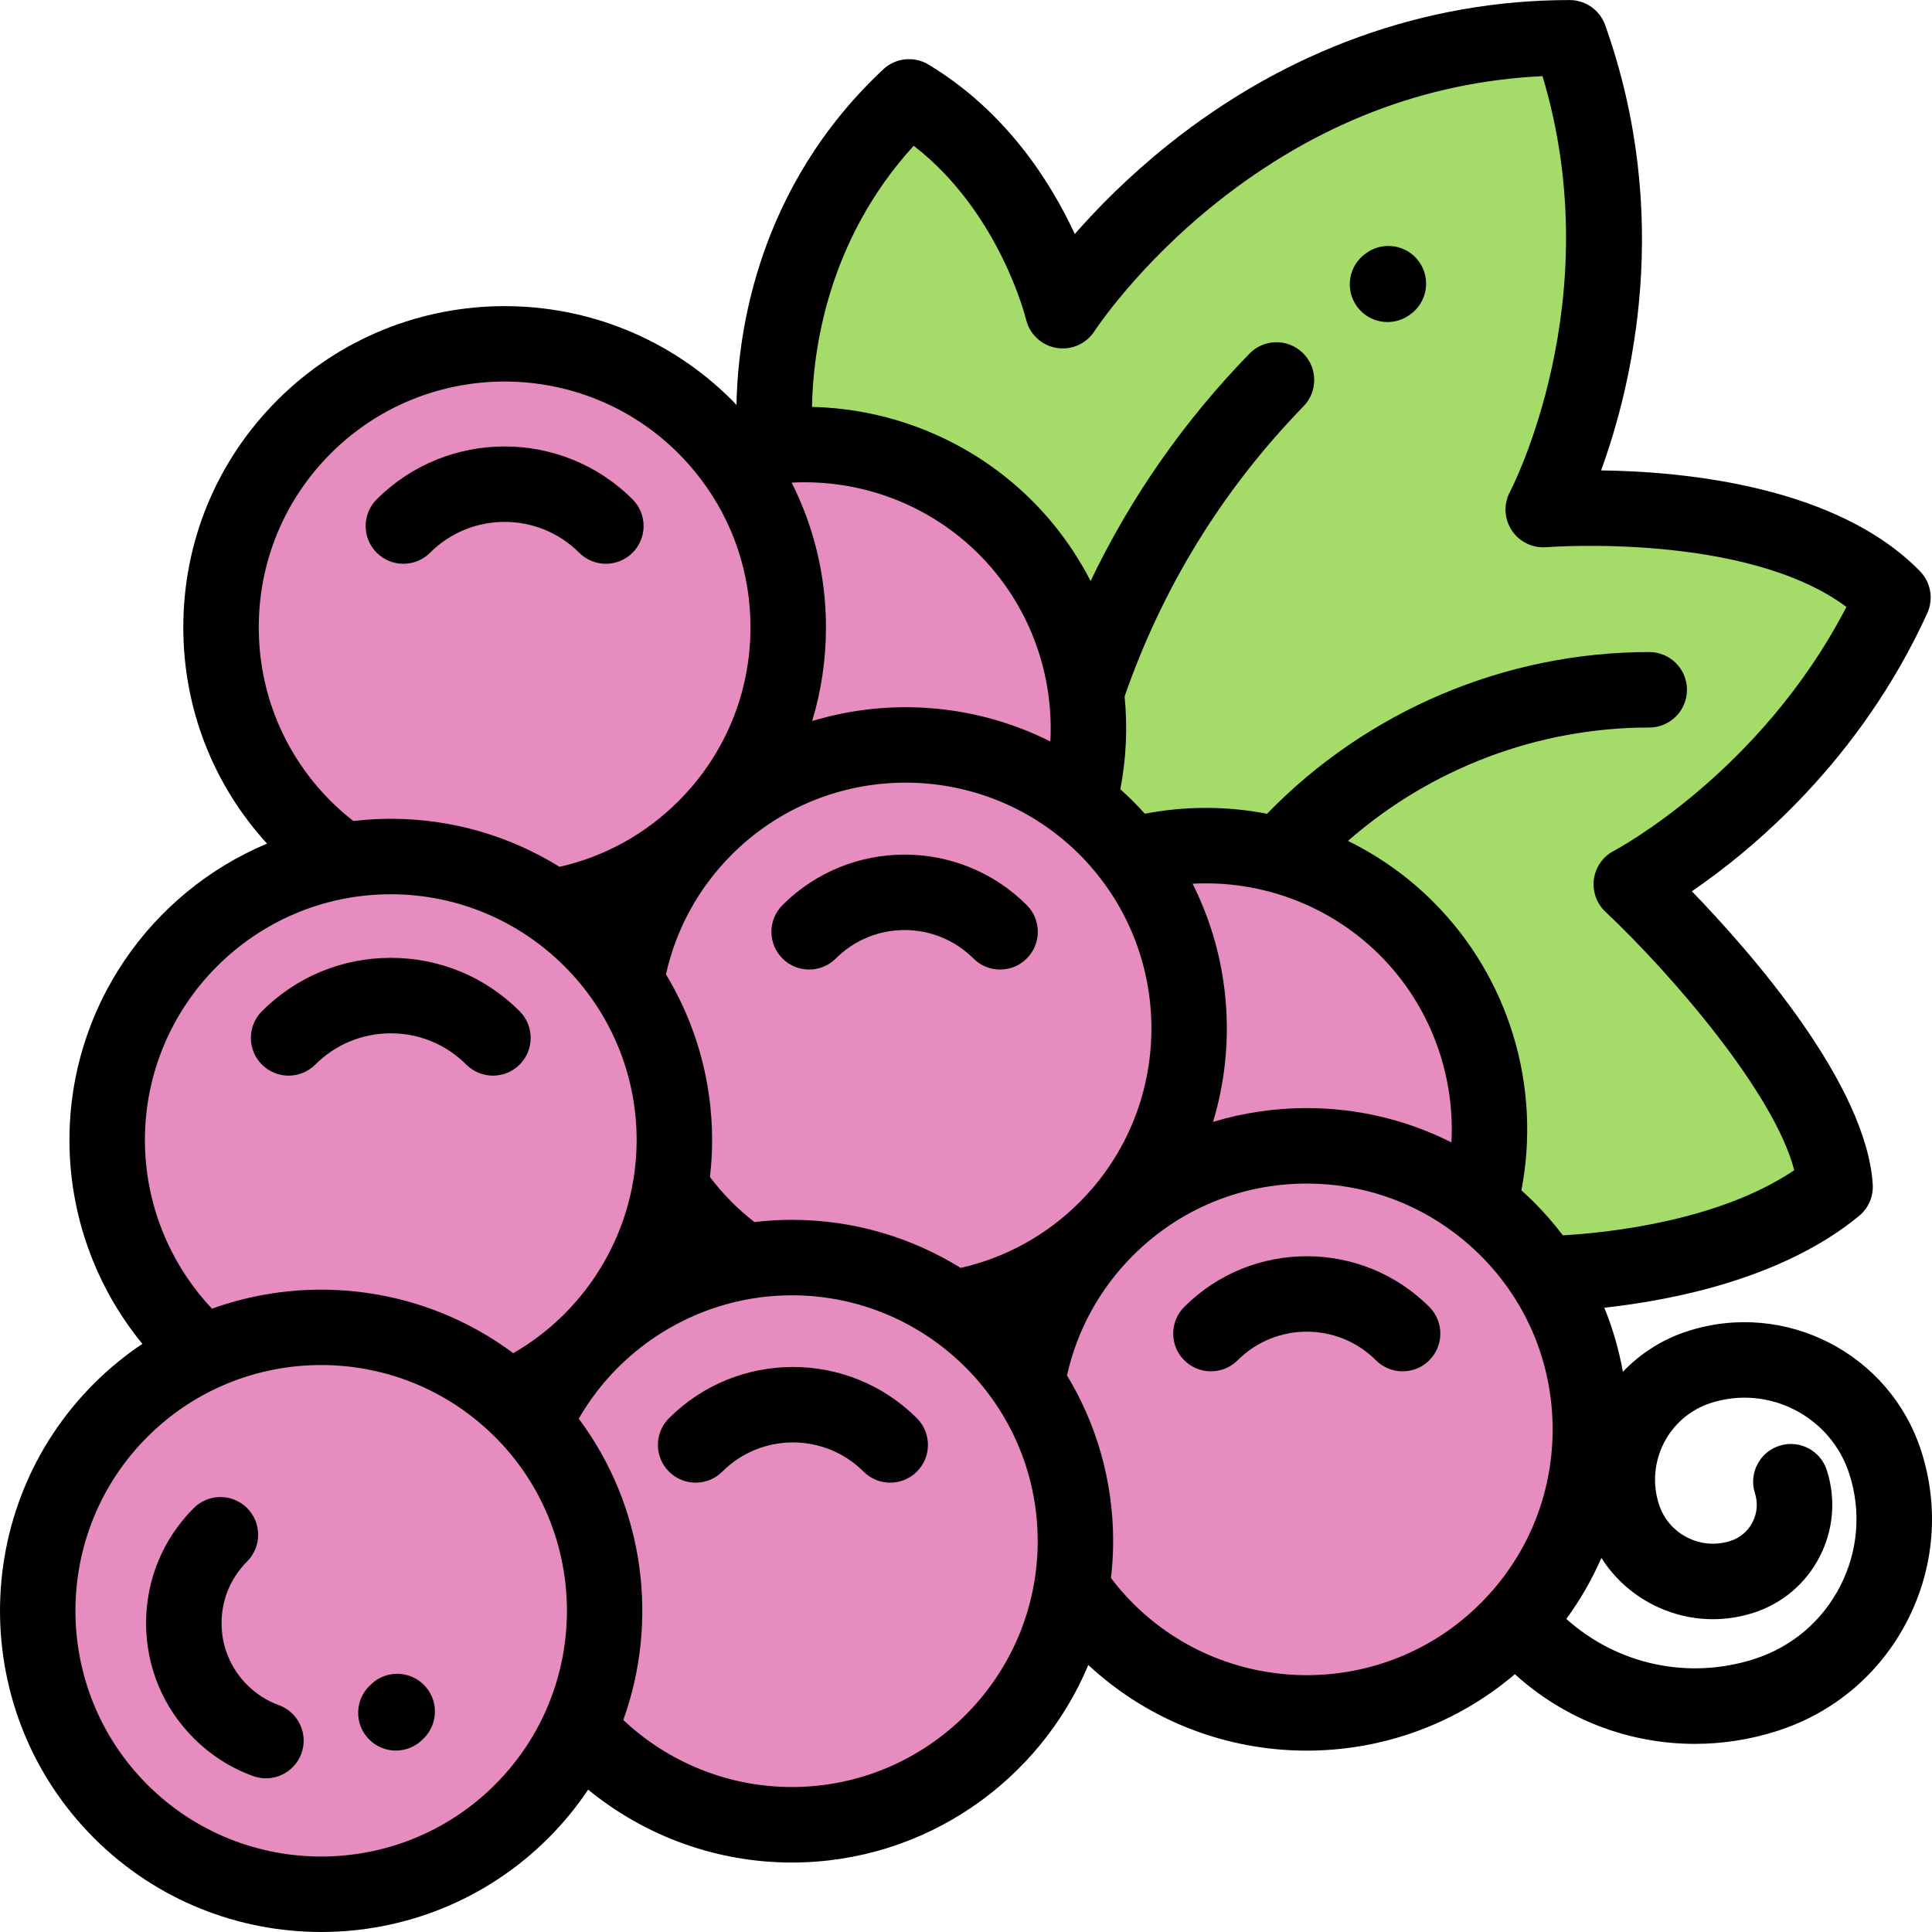 <?xml version="1.0" encoding="iso-8859-1"?>
<!-- Generator: Adobe Illustrator 19.0.0, SVG Export Plug-In . SVG Version: 6.00 Build 0)  -->
<svg version="1.1" id="Capa_1" xmlns="http://www.w3.org/2000/svg" xmlns:xlink="http://www.w3.org/1999/xlink" x="0px" y="0px"
	 viewBox="0 0 512.001 512.001" style="enable-background:new 0 0 512.001 512.001;" xml:space="preserve">
<g>
	<path style="fill:#E68CBE;" d="M53.871,358.508c26.359-12.043,58.237-8.041,80.927,11.99
		c25.909-11.861,43.919-37.996,43.919-68.354c0-41.508-33.649-75.156-75.156-75.156s-75.156,33.648-75.156,75.156
		C28.403,324.597,38.262,344.737,53.871,358.508z"/>
	<path style="fill:#E68CBE;" d="M153.478,458.114c12.043-26.359,8.041-58.237-11.99-80.927
		c11.861-25.909,37.996-43.919,68.354-43.919c41.508,0,75.156,33.649,75.156,75.156s-33.648,75.156-75.156,75.156
		C187.389,483.582,167.249,473.725,153.478,458.114z"/>
	<path style="fill:#E68CBE;" d="M91.002,228.052c4.086-0.688,8.277-1.065,12.559-1.065c15.875,0,30.591,4.934,42.724,13.336
		c14.864-2.505,29.122-9.471,40.592-20.942c29.35-29.35,29.35-76.937,0-106.288s-76.937-29.35-106.288,0s-29.35,76.937,0,106.288
		C83.849,222.64,87.343,225.516,91.002,228.052z"/>
	<path style="fill:#E68CBE;" d="M197.282,334.334c4.087-0.689,8.282-1.059,12.567-1.059c15.875,0,30.591,4.934,42.724,13.336
		c14.864-2.505,29.122-9.471,40.592-20.942c29.35-29.35,29.35-76.937,0-106.288c-29.35-29.35-76.937-29.35-106.288,0
		c-11.518,11.518-18.495,25.847-20.973,40.777c8.089,11.989,12.813,26.435,12.813,41.986c0,4.216-0.359,8.346-1.027,12.373
		c2.654,3.931,5.707,7.673,9.186,11.152C190.133,328.926,193.626,331.8,197.282,334.334z"/>
	<path style="fill:#E68CBE;" d="M285.77,212.915c6.928-25.209,0.509-53.319-19.299-73.127
		c-19.809-19.809-47.918-26.227-73.128-19.299c22.675,29.471,20.534,71.893-6.466,98.892
		C213.876,192.381,256.297,190.24,285.77,212.915z"/>
	<path style="fill:#E68CBE;" d="M392.057,319.203c6.928-25.209,0.509-53.319-19.299-73.128
		c-19.809-19.809-47.918-26.227-73.128-19.299c22.675,29.471,20.534,71.892-6.466,98.892
		C320.164,298.669,362.585,296.528,392.057,319.203z"/>
	<path style="fill:#E68CBE;" d="M399.452,325.669c-29.35-29.35-76.937-29.35-106.288,0c-11.518,11.518-18.495,25.846-20.973,40.777
		c8.089,11.989,12.813,26.435,12.813,41.986c0,4.214-0.364,8.341-1.03,12.367c2.655,3.933,5.709,7.677,9.19,11.159
		c29.35,29.35,76.937,29.35,106.288,0C428.803,402.606,428.803,355.019,399.452,325.669z"/>
</g>
<path style="fill:#A5DC69;" d="M432.314,234.352c0,0,45.335-23.334,69.336-76.003c-28.001-28.668-92.671-23.298-92.671-23.298
	s31.001-57.539,6.988-125.042c-87.992,0-134.327,72.336-134.327,72.336s-8.667-37.335-40.737-56.675
	c-42.002,39.335-35.336,92.121-35.336,92.121l0.346,0.374c21.623-2.136,43.992,5.058,60.556,21.622
	c18.024,18.024,24.958,42.92,20.843,66.251l17.991,19.422c23.675-4.574,49.12,2.281,67.454,20.615
	c19.79,19.79,26.215,47.867,19.317,73.058l0.293,0.316c2.454,1.907,4.829,3.964,7.084,6.219c3.7,3.7,6.93,7.691,9.698,11.898
	l0.006,0.007c0,0,49.159,0,77.16-23.057C484.317,283.342,432.314,234.352,432.314,234.352z"/>
<circle style="fill:#E68CBE;" cx="85.115" cy="426.878" r="75.153"/>
<path d="M98.173,446.52l-0.241,0.236c-3.955,3.855-4.035,10.187-0.18,14.143c1.96,2.011,4.559,3.02,7.162,3.02
	c2.516,0,5.035-0.944,6.979-2.839l0.452-0.447c3.897-3.913,3.884-10.245-0.03-14.143C108.402,442.592,102.07,442.606,98.173,446.52z
	"/>
<path d="M73.897,451.88c-3.168-1.154-5.998-2.963-8.41-5.375c-4.367-4.367-6.772-10.173-6.772-16.351
	c0-6.176,2.405-11.983,6.772-16.351c3.905-3.905,3.905-10.237,0-14.144c-3.905-3.904-10.237-3.904-14.143,0
	c-8.145,8.146-12.631,18.976-12.631,30.493c0,11.52,4.485,22.349,12.631,30.493c4.49,4.489,9.773,7.862,15.704,10.023
	c1.13,0.412,2.287,0.607,3.423,0.607c4.083,0,7.917-2.52,9.396-6.578C81.759,459.511,79.086,453.772,73.897,451.88z"/>
<path d="M113.974,146.478c10.895-10.895,28.622-10.895,39.518,0c1.953,1.952,4.512,2.929,7.071,2.929
	c2.559,0,5.119-0.977,7.071-2.929c3.905-3.905,3.905-10.237,0-14.144c-18.694-18.692-49.109-18.692-67.804,0
	c-3.905,3.905-3.905,10.237,0,14.144C103.736,150.383,110.069,150.383,113.974,146.478z"/>
<path d="M313.838,346.343c-3.905,3.905-3.905,10.237,0,14.144c3.905,3.904,10.237,3.904,14.144,0
	c10.104-10.104,26.548-10.106,36.654,0c1.953,1.952,4.512,2.929,7.071,2.929s5.119-0.977,7.071-2.929
	c3.905-3.905,3.905-10.237,0-14.144C360.874,328.441,331.743,328.439,313.838,346.343z"/>
<path d="M221.504,254.009c10.051-10.051,26.406-10.051,36.458,0c1.953,1.952,4.512,2.929,7.071,2.929s5.119-0.977,7.071-2.929
	c3.905-3.905,3.905-10.237,0-14.144c-17.85-17.849-46.893-17.849-64.742,0c-3.905,3.905-3.906,10.237,0,14.144
	C211.267,257.913,217.599,257.914,221.504,254.009z"/>
<path d="M123.566,282.127c1.953,1.952,4.512,2.929,7.071,2.929c2.559,0,5.118-0.977,7.071-2.929c3.905-3.905,3.906-10.236,0-14.144
	c-9.121-9.121-21.249-14.146-34.148-14.146s-25.027,5.023-34.149,14.146c-3.905,3.905-3.905,10.237,0,14.144
	c3.905,3.904,10.237,3.904,14.143,0c5.343-5.344,12.449-8.287,20.005-8.287C111.117,273.84,118.222,276.783,123.566,282.127z"/>
<path d="M177.28,375.849c-3.905,3.905-3.906,10.237,0,14.144c3.906,3.904,10.238,3.905,14.143,0
	c10.316-10.316,27.103-10.316,37.42,0c1.953,1.952,4.512,2.929,7.071,2.929c2.559,0,5.119-0.977,7.071-2.929
	c3.905-3.905,3.905-10.237,0-14.144C224.869,357.734,195.394,357.734,177.28,375.849z"/>
<path d="M509.153,384.546c-8.283-25.815-36.025-40.085-61.841-31.797c-6.787,2.177-12.624,5.955-17.229,10.783
	c-1.053-5.843-2.695-11.53-4.923-16.978c17.999-1.956,47.29-7.663,67.514-24.317c2.481-2.043,3.829-5.153,3.623-8.36
	c-1.704-26.557-31.955-61.15-47.934-77.679c15.889-10.857,44.56-34.578,62.388-73.701c1.712-3.757,0.939-8.181-1.946-11.134
	c-21.974-22.497-62.085-26.41-84.496-26.705c8.194-22.483,19.078-67.409,1.081-117.998c-1.418-3.986-5.191-6.648-9.422-6.648
	c-38.275,0-75.071,13.266-106.412,38.362c-10.505,8.413-18.758,16.824-24.727,23.639c-6.398-13.823-18.244-32.528-38.762-44.902
	c-3.832-2.311-8.732-1.795-12.001,1.265c-33.342,31.224-38.563,69.862-38.888,88.944c-0.413-0.43-0.81-0.871-1.232-1.294
	c-33.203-33.203-87.229-33.199-120.43,0c-16.084,16.085-24.941,37.47-24.941,60.216c0,21.412,7.853,41.613,22.19,57.326
	c-30.721,12.87-52.362,43.242-52.362,78.582c0,19.802,6.922,38.858,19.324,53.983c-4.526,3.034-8.829,6.536-12.825,10.531
	c-33.202,33.202-33.202,87.229,0,120.431c16.604,16.604,38.406,24.901,60.215,24.901c21.804,0,43.616-8.303,60.215-24.901l0,0
	c3.995-3.996,7.498-8.299,10.532-12.826c15.124,12.399,34.178,19.319,53.976,19.319c35.333,0,65.701-21.632,78.575-52.345
	c16.286,15.116,37.082,22.693,57.891,22.693c19.657,0,39.3-6.768,55.143-20.257c13.284,12.043,30.285,18.465,47.708,18.465
	c7.294,0,14.665-1.126,21.863-3.437c14.997-4.811,27.221-15.175,34.423-29.181C512.648,415.514,513.964,399.541,509.153,384.546z
	 M346.308,293.655c-8.543,0-16.894,1.25-24.844,3.663c6.284-20.77,4.471-43.474-5.419-63.127
	c18.285-0.984,36.443,5.755,49.642,18.955c13.192,13.192,19.928,31.334,18.956,49.606
	C372.898,296.818,359.849,293.655,346.308,293.655z M199.934,323.86c-2.121-1.653-4.132-3.409-5.985-5.262
	c-2.072-2.073-4.011-4.313-5.806-6.676c0.375-3.223,0.575-6.486,0.575-9.778c0-16.064-4.475-31.1-12.238-43.936
	c2.691-12.044,8.677-22.964,17.469-31.754c23.33-23.329,60.086-25.217,85.609-5.699c0.015,0.012,0.031,0.023,0.046,0.035
	c2.254,1.727,4.429,3.603,6.49,5.664s3.937,4.237,5.664,6.49c0.012,0.015,0.023,0.03,0.034,0.044
	c19.519,25.524,17.631,62.28-5.698,85.61c-8.729,8.729-19.563,14.695-31.51,17.413c-13.011-8.068-28.337-12.742-44.74-12.742
	C206.506,323.269,203.2,323.475,199.934,323.86z M259.398,146.859c13.201,13.2,19.937,31.358,18.954,49.641
	c-19.653-9.89-42.356-11.704-63.126-5.418c2.412-7.95,3.663-16.302,3.663-24.845c0-13.542-3.162-26.589-9.096-38.335
	C228.064,126.929,246.207,133.667,259.398,146.859z M242.147,38.627c22.767,17.608,29.685,45.697,29.752,45.98
	c0.908,3.911,4.073,6.892,8.028,7.582c3.954,0.688,7.945-1.062,10.124-4.435c0.111-0.172,11.322-17.348,32.554-34.209
	c26.035-20.675,54.992-31.881,86.178-33.367c17.876,59.347-8.341,109.626-8.608,110.128c-1.738,3.227-1.568,7.146,0.437,10.215
	c2.006,3.067,5.533,4.778,9.187,4.495c0.561-0.048,52.827-4.037,79.524,15.82c-22.795,44.063-61.199,64.421-61.586,64.622
	c-2.887,1.486-4.873,4.28-5.326,7.495c-0.454,3.215,0.682,6.449,3.045,8.675c17.48,16.469,44.797,48.087,50.036,68.491
	c-20.125,13.574-49.641,16.591-61.318,17.261c-2.336-3.069-4.878-6.01-7.652-8.784c-1.087-1.087-2.202-2.134-3.336-3.154
	c5.334-27.618-3.315-56.398-23.358-76.44c-6.685-6.684-14.343-12.099-22.604-16.154c21.952-19.233,50.344-30.048,79.843-30.048
	c5.523,0,10-4.478,10-10c0-5.522-4.477-10-10-10c-38.194,0-74.798,15.562-101.281,42.857c-10.579-2.048-21.575-2.099-32.394-0.011
	c-1.018-1.133-2.067-2.247-3.156-3.336s-2.203-2.138-3.336-3.156c1.58-8.183,1.938-16.467,1.129-24.597
	c10.089-29.022,26.028-54.889,47.42-76.888c3.85-3.96,3.761-10.291-0.198-14.142c-3.96-3.853-10.291-3.762-14.142,0.197
	c-17.373,17.867-31.455,38.064-42.091,60.261c-3.975-7.75-9.155-14.947-15.478-21.269c-15.683-15.682-36.714-24.387-58.352-24.881
	C215.434,93.47,219.054,63.877,242.147,38.627z M87.66,212.31c-12.307-12.307-19.084-28.668-19.084-46.072
	s6.777-33.767,19.084-46.072c25.403-25.405,66.74-25.405,92.145,0c1.999,1.999,3.835,4.114,5.537,6.314
	c0.092,0.122,0.185,0.243,0.282,0.361c8.598,11.277,13.265,24.975,13.265,39.398c0,17.402-6.775,33.762-19.079,46.067
	c-0.002,0.002-0.003,0.003-0.005,0.005s-0.004,0.004-0.006,0.006c-8.729,8.726-19.562,14.691-31.507,17.407
	c-13.01-8.064-28.332-12.737-44.732-12.737c-3.351,0-6.651,0.216-9.903,0.594C91.532,215.925,89.518,214.167,87.66,212.31z
	 M38.404,302.144c0-35.928,29.229-65.156,65.156-65.156s65.156,29.229,65.156,65.156c0,23.377-12.657,44.926-32.693,56.472
	c-23.263-17.372-53.444-21.304-79.849-11.807C44.826,334.764,38.404,318.803,38.404,302.144z M39.046,472.947
	c-25.404-25.404-25.404-66.74,0-92.145c12.704-12.704,29.385-19.054,46.073-19.054c15.442,0,30.881,5.454,43.166,16.335
	c0.026,0.022,0.052,0.045,0.078,0.067c0.961,0.854,1.908,1.731,2.829,2.652c25.404,25.404,25.404,66.74,0,92.145
	C105.785,498.352,64.449,498.35,39.046,472.947z M209.842,473.582c-16.657,0-32.616-6.419-44.659-17.764
	c9.499-26.406,5.563-56.592-11.812-79.856c11.546-20.036,33.095-32.693,56.472-32.693c35.928,0,65.156,29.229,65.156,65.156
	S245.77,473.582,209.842,473.582z M300.236,424.886c-2.075-2.076-4.017-4.32-5.815-6.688c0.369-3.209,0.578-6.466,0.578-9.772
	c0-16.061-4.473-31.093-12.233-43.927c2.69-12.046,8.677-22.966,17.47-31.757c12.307-12.308,28.668-19.084,46.072-19.084
	c14.428,0,28.13,4.67,39.409,13.274c0.109,0.09,0.221,0.176,0.335,0.262c2.205,1.705,4.325,3.545,6.328,5.548
	c12.307,12.307,19.084,28.668,19.084,46.071c0,17.404-6.777,33.767-19.084,46.072C366.976,450.288,325.64,450.289,300.236,424.886z
	 M487.659,420.374c-4.759,9.255-12.837,16.104-22.747,19.283c-17.451,5.598-36.281,1.516-49.822-10.625
	c3.711-5.059,6.812-10.48,9.295-16.169c3.299,5.201,7.929,9.456,13.552,12.348c8.33,4.283,17.831,5.066,26.75,2.203
	c7.644-2.452,13.876-7.734,17.547-14.875c3.671-7.139,4.342-15.281,1.889-22.926c-1.688-5.259-7.319-8.155-12.578-6.466
	c-5.259,1.687-8.154,7.318-6.467,12.578c0.821,2.557,0.596,5.28-0.632,7.668c-1.228,2.389-3.313,4.155-5.87,4.977
	c-3.832,1.229-7.914,0.894-11.495-0.947c-3.579-1.84-6.227-4.964-7.457-8.796c-3.594-11.202,2.595-23.239,13.797-26.834
	c15.315-4.908,31.772,3.549,36.686,18.863C493.287,400.565,492.418,411.119,487.659,420.374z"/>
<path d="M367.716,85.344c2.029,0,4.078-0.616,5.849-1.896l0.227-0.163c4.477-3.234,5.483-9.485,2.249-13.963
	c-3.235-4.477-9.486-5.484-13.963-2.249l-0.227,0.163c-4.477,3.234-5.483,9.485-2.249,13.963
	C361.558,83.905,364.615,85.344,367.716,85.344z"/>
<g>
</g>
<g>
</g>
<g>
</g>
<g>
</g>
<g>
</g>
<g>
</g>
<g>
</g>
<g>
</g>
<g>
</g>
<g>
</g>
<g>
</g>
<g>
</g>
<g>
</g>
<g>
</g>
<g>
</g>
</svg>

